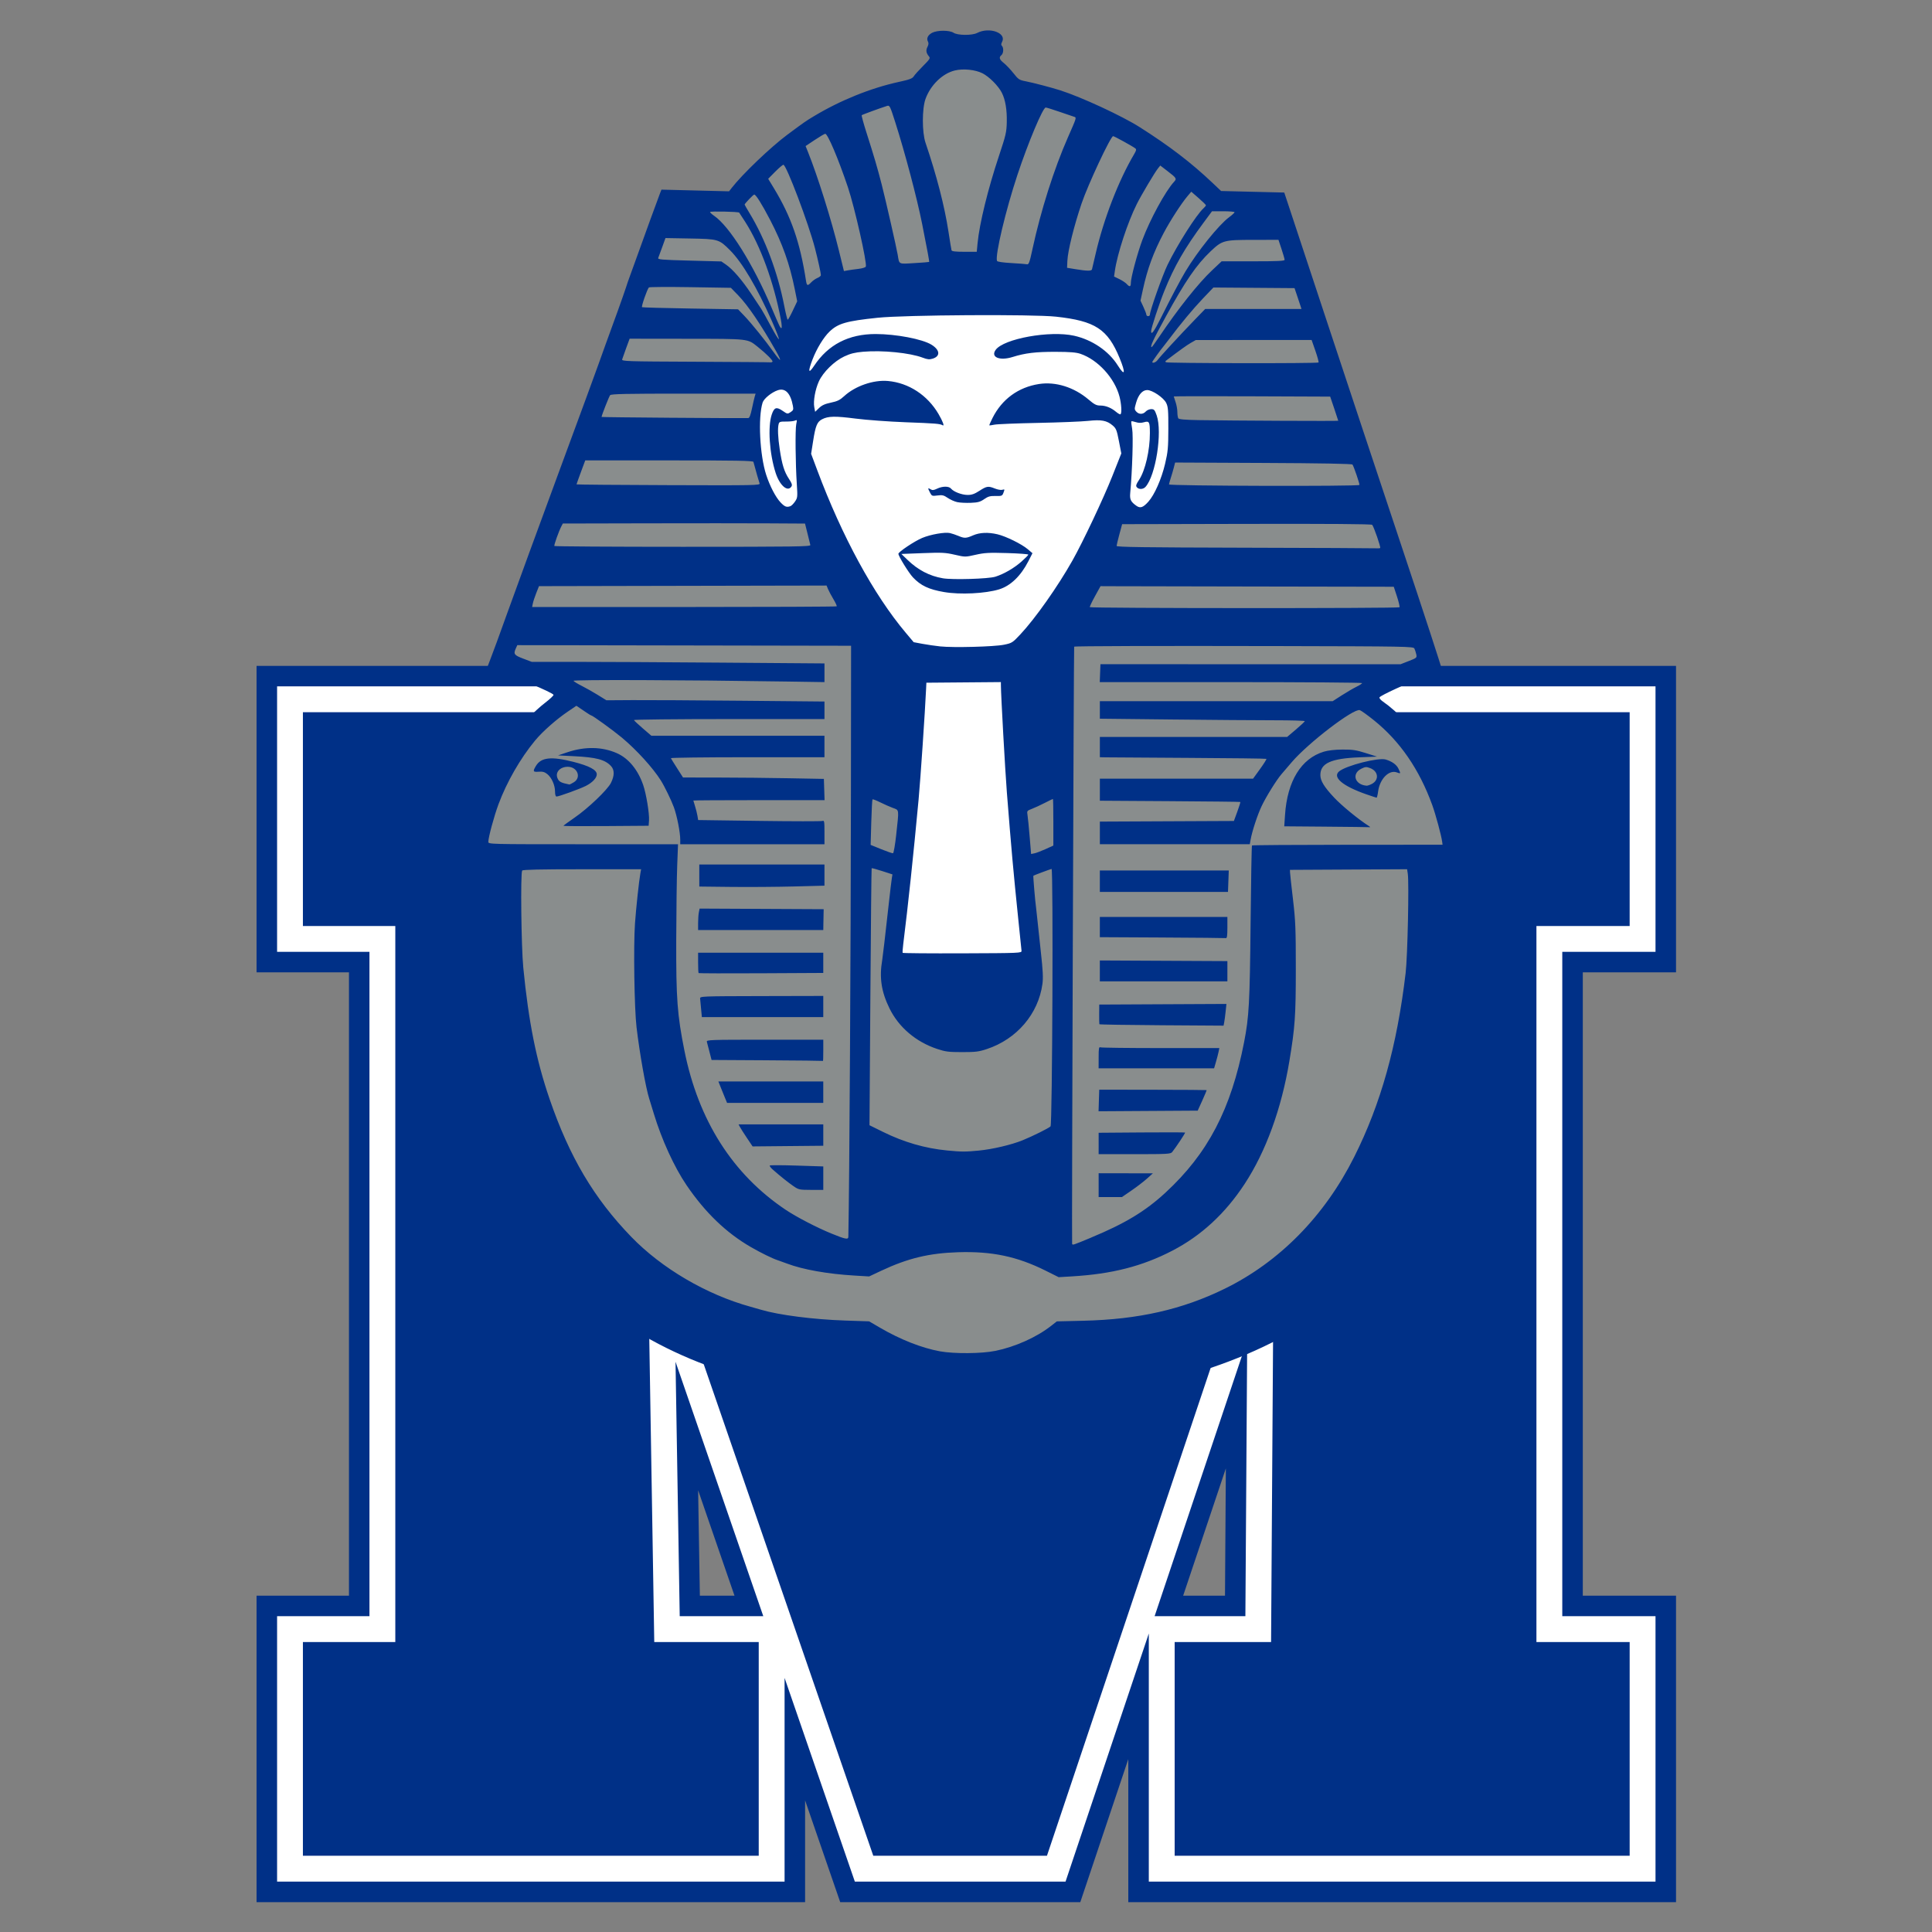 <?xml version="1.0" encoding="UTF-8" standalone="no"?>
<!-- Created with Inkscape (http://www.inkscape.org/) -->

<svg
   width="105.833mm"
   height="105.833mm"
   viewBox="0 0 105.833 105.833"
   version="1.1"
   id="svg1"
   xml:space="preserve"
   inkscape:version="1.4 (e7c3feb100, 2024-10-09)"
   sodipodi:docname="memphis.svg"
   inkscape:export-filename="../pngs/charlotte.png"
   inkscape:export-xdpi="96"
   inkscape:export-ydpi="96"
   xmlns:inkscape="http://www.inkscape.org/namespaces/inkscape"
   xmlns:sodipodi="http://sodipodi.sourceforge.net/DTD/sodipodi-0.dtd"
   xmlns="http://www.w3.org/2000/svg"
   xmlns:svg="http://www.w3.org/2000/svg"><rect x="0" y="0" width="105.833" height="105.833" fill="#808080" stroke="none"/><sodipodi:namedview
     id="namedview1"
     pagecolor="#ffffff"
     bordercolor="#000000"
     borderopacity="0.25"
     inkscape:showpageshadow="2"
     inkscape:pageopacity="0.0"
     inkscape:pagecheckerboard="0"
     inkscape:deskcolor="#d1d1d1"
     inkscape:document-units="mm"
     inkscape:zoom="0.92987931"
     inkscape:cx="279.06848"
     inkscape:cy="170.98993"
     inkscape:window-width="1920"
     inkscape:window-height="1011"
     inkscape:window-x="0"
     inkscape:window-y="32"
     inkscape:window-maximized="1"
     inkscape:current-layer="layer1"
     showgrid="false"
     showguides="true" /><defs
     id="defs1" /><g
     inkscape:label="Capa 1"
     inkscape:groupmode="layer"
     id="layer1"><rect
       style="fill:#003087;fill-rule:evenodd;stroke-width:0.265;fill-opacity:1"
       id="rect4"
       width="11.03"
       height="11.03"
       x="-4.011"
       y="-16.645"
       ry="0.029" /><rect
       style="fill:#ffffff;fill-rule:evenodd;stroke-width:0.265"
       id="rect4-9"
       width="11.03"
       height="11.03"
       x="22.447"
       y="-16.645"
       ry="0.029" /><rect
       style="fill:#898d8d;fill-rule:evenodd;stroke-width:0.265;fill-opacity:1"
       id="rect4-5"
       width="11.03"
       height="11.03"
       x="9.218"
       y="-16.645"
       ry="0.029" /><g
       id="g9"
       transform="matrix(0.852,0,0,0.852,7.848,10.72)"><g
         id="g4"
         transform="translate(0.763,14.214)"><path
           style="-inkscape-font-specification:'Ranked Sports';fill:#003087"
           d="M 95.634,93.352 H 64.719 V 77.946 h 6.204 L 71.081,54.181 57.936,93.352 H 45.58 L 32.541,55.548 32.909,77.946 h 6.73 V 93.352 H 8.671 V 77.946 H 14.612 V 33.571 H 8.671 V 18.166 H 40.217 L 52.468,58.177 64.403,18.166 h 31.231 v 15.405 h -5.994 v 44.376 h 5.994 z"
           id="path3" /><path
           style="-inkscape-font-specification:'Ranked Sports';fill:#003087;fill-opacity:1"
           d="M 6.521,16.016 V 35.721 H 12.463 V 75.797 H 6.521 V 95.502 H 41.789 v -6.545 l 2.258,6.545 h 15.436 l 3.086,-9.195 v 9.195 H 97.785 V 75.797 h -5.994 V 35.721 h 5.994 V 16.016 H 62.801 L 52.441,50.746 41.809,16.016 Z m 4.299,4.301 h 27.807 L 52.494,65.609 66.006,20.316 h 27.479 v 11.105 h -5.994 v 48.674 h 5.994 V 91.201 H 66.869 V 80.096 h 6.189 l 0.172,-25.9 -4.188,-0.697 -12.652,37.703 h -9.277 l -12.539,-36.354 -4.184,0.736 0.404,24.512 h 6.693 V 91.201 H 10.82 V 80.096 h 5.941 V 31.422 h -5.941 z m 58.021,47.297 -0.055,8.184 H 66.096 Z M 34.912,69.02 37.25,75.797 h -2.227 z"
           id="path4" /><path
           style="-inkscape-font-specification:'Ranked Sports';fill:#ffffff;fill-opacity:1"
           d="M 7.841,17.334 V 34.403 H 13.78 V 77.116 H 7.841 V 94.182 H 40.47 V 81.084 l 4.518,13.098 H 58.534 L 63.888,78.229 V 94.182 H 96.466 V 77.116 H 90.472 V 34.403 h 5.994 V 17.334 H 63.784 l -11.326,37.969 -11.625,-37.969 z m 1.66,1.662 H 39.603 l 12.875,42.053 12.545,-42.053 h 29.781 V 32.741 h -5.994 v 46.037 h 5.994 V 92.52 H 65.55 V 78.778 h 6.199 L 71.911,54.186 70.292,53.916 57.339,92.52 H 46.173 l -12.846,-37.242 -1.617,0.285 0.381,23.215 h 6.717 V 92.52 H 9.501 V 78.778 H 15.442 V 32.741 H 9.501 Z M 70.214,59.373 70.097,77.116 h -5.836 z m -36.756,1.383 5.643,16.359 h -5.373 z"
           id="path2" /></g><g
         id="g8"
         transform="matrix(0.766,0,0,0.766,-102.548,39.431)"><path
           style="fill:#898d8d;fill-opacity:1;stroke:none;stroke-width:4.3;stroke-dasharray:none;stroke-opacity:1"
           d="m 177.572,-50.849 -14.276,38.017 6.737,3.369 -5.614,5.454 -3.369,11.229 4.652,24.703 20.211,13.635 27.59,0.962 c 0,0 19.57,-6.256 20.853,-8.181 1.283,-1.925 8.02,-18.928 8.02,-18.928 l 1.444,-16.362 c 0,0 -3.048,-7.218 -3.529,-7.86 -0.481,-0.642 -4.331,-4.01 -4.331,-4.01 l 6.256,-3.369 -13.474,-38.979 h -5.454 l -6.416,-5.614 -8.181,-3.369 -4.171,-2.567 h -3.529 l -2.567,2.085 -5.614,2.085 -6.096,3.85 -2.727,3.369 z"
           id="path6" /><path
           style="fill:#ffffff;fill-opacity:1;stroke:none;stroke-width:4.3;stroke-dasharray:none;stroke-opacity:1"
           d="m 193.705,-42.769 -5.414,4.006 -0.325,2.166 -2.274,1.624 -0.758,2.707 1.083,5.197 0.758,2.599 3.357,-0.325 6.821,12.127 11.044,0.758 6.063,-9.42 1.516,-4.223 3.248,0.866 1.624,-5.63 -0.541,-5.089 -3.465,-3.357 c 0,0 -3.357,-4.331 -3.898,-4.331 -0.541,0 -18.84,0.325 -18.84,0.325 z"
           id="path7" /><path
           style="fill:#ffffff;fill-opacity:1;stroke:none;stroke-width:4.3;stroke-dasharray:none;stroke-opacity:1"
           d="m 199.291,-11.202 -2.481,24.034 10.776,1.063 0.709,-2.269 -1.843,-23.68 z"
           id="path8" /><path
           style="fill:#003087;fill-opacity:1;stroke-width:0.378"
           d="m 201.658,49.759 c -0.028,-0.027 -1.378,-0.075 -3.002,-0.107 -3.561,-0.07 -7.185,-0.386 -9.355,-0.814 -0.385,-0.076 -0.993,-0.192 -1.351,-0.257 -0.953,-0.174 -4.305,-1.042 -5.387,-1.395 -7.617,-2.487 -13.779,-7.244 -17.416,-13.446 -2.494,-4.253 -4.105,-9.183 -4.711,-14.422 -0.209,-1.806 -0.399,-4.737 -0.399,-6.153 1.6e-4,-3.727 0.659,-9.357 1.446,-12.352 0.616,-2.345 1.903,-5.001 3.346,-6.909 0.68,-0.898 1.941,-2.179 2.775,-2.818 0.407,-0.312 0.725,-0.612 0.706,-0.667 -0.064,-0.192 -3.349,-1.568 -5.047,-2.115 l -0.522,-0.168 0.255,-0.668 c 0.398,-1.045 0.566,-1.505 1.49,-4.07 0.476,-1.321 1.271,-3.504 1.767,-4.853 0.496,-1.348 1.622,-4.41 2.5,-6.804 0.879,-2.394 1.915,-5.208 2.304,-6.254 0.388,-1.046 0.856,-2.329 1.04,-2.852 0.183,-0.523 0.442,-1.243 0.574,-1.601 0.606,-1.637 1.562,-4.304 1.72,-4.803 0.096,-0.303 0.219,-0.663 0.273,-0.8 0.054,-0.138 0.315,-0.858 0.58,-1.601 0.601,-1.685 1.866,-5.158 2.015,-5.534 l 0.112,-0.281 2.836,0.071 2.836,0.071 0.226,-0.29 c 0.899,-1.156 3.283,-3.435 4.671,-4.465 1.462,-1.085 1.514,-1.121 2.21,-1.54 2.223,-1.34 4.789,-2.376 7.154,-2.89 0.894,-0.194 1.128,-0.283 1.244,-0.47 0.079,-0.127 0.431,-0.517 0.781,-0.867 0.566,-0.565 0.622,-0.654 0.497,-0.8 -0.238,-0.278 -0.276,-0.515 -0.129,-0.799 0.097,-0.188 0.111,-0.325 0.043,-0.446 -0.146,-0.261 -0.009,-0.552 0.347,-0.739 0.434,-0.227 1.456,-0.229 1.801,-0.002 0.344,0.226 1.555,0.235 1.979,0.016 1.026,-0.531 2.496,-0.001 2.092,0.754 -0.086,0.162 -0.089,0.254 -0.01,0.333 0.159,0.159 0.134,0.625 -0.041,0.77 -0.233,0.193 -0.18,0.368 0.203,0.671 0.194,0.154 0.555,0.535 0.802,0.848 0.414,0.525 0.492,0.577 1.023,0.678 0.618,0.118 2.194,0.531 2.925,0.767 1.788,0.575 5.172,2.145 6.654,3.086 2.512,1.596 4.31,2.972 6.115,4.682 l 0.715,0.677 2.65,0.064 2.65,0.064 0.253,0.76 c 0.139,0.418 1.615,4.88 3.279,9.915 1.664,5.035 4.532,13.669 6.373,19.187 1.841,5.517 3.331,10.079 3.312,10.137 -0.019,0.058 -0.665,0.343 -1.434,0.633 -1.507,0.569 -3.68,1.567 -3.787,1.74 -0.036,0.058 0.081,0.209 0.261,0.334 2.666,1.861 5.114,5.591 6.215,9.472 0.371,1.309 1.165,5.499 1.359,7.175 0.379,3.274 0.432,4.286 0.38,7.184 -0.029,1.607 -0.103,3.304 -0.163,3.772 -0.061,0.468 -0.159,1.233 -0.219,1.701 -0.506,3.976 -2.07,8.823 -3.942,12.219 -3.792,6.88 -9.73,11.623 -18.061,14.428 -3.921,1.32 -8.517,2.207 -13.558,2.616 -1.627,0.132 -8.169,0.313 -8.255,0.228 z m 3.721,-4.27 c 1.698,-0.349 3.476,-1.147 4.705,-2.111 l 0.472,-0.37 2.229,-0.053 c 4.614,-0.109 8.295,-0.942 11.847,-2.681 4.609,-2.256 8.39,-6.101 10.881,-11.065 2.238,-4.459 3.595,-9.313 4.32,-15.445 0.162,-1.371 0.296,-7.561 0.18,-8.331 l -0.057,-0.376 -4.917,0.026 -4.917,0.026 0.011,0.25 c 0.006,0.138 0.117,1.151 0.247,2.251 0.208,1.769 0.235,2.442 0.235,5.803 -7.6e-4,3.956 -0.066,4.894 -0.541,7.754 -0.663,3.989 -1.973,7.585 -3.752,10.301 -1.628,2.485 -3.646,4.348 -6.07,5.605 -2.526,1.31 -5.062,1.959 -8.441,2.159 l -1.101,0.065 -1.101,-0.549 c -2.39,-1.191 -4.503,-1.635 -7.354,-1.544 -2.422,0.077 -4.21,0.508 -6.431,1.551 l -1.023,0.481 -1.251,-0.075 c -2.241,-0.134 -4.315,-0.503 -5.629,-1.001 -0.288,-0.109 -0.637,-0.235 -0.775,-0.279 -0.451,-0.145 -1.39,-0.604 -2.266,-1.108 -2.066,-1.189 -3.841,-2.896 -5.407,-5.2 -1.032,-1.518 -2.082,-3.815 -2.745,-6.003 -0.158,-0.523 -0.331,-1.086 -0.384,-1.251 -0.292,-0.914 -0.805,-3.804 -1.065,-5.995 -0.186,-1.57 -0.265,-6.809 -0.131,-8.713 0.09,-1.278 0.338,-3.588 0.455,-4.227 l 0.059,-0.325 h -4.958 c -3.506,0 -4.978,0.032 -5.026,0.11 -0.147,0.237 -0.075,6.414 0.094,8.144 0.447,4.566 1.089,7.775 2.209,11.034 1.672,4.866 3.724,8.329 6.853,11.564 2.564,2.65 6.314,4.849 10.012,5.869 0.248,0.068 0.653,0.184 0.9,0.257 1.502,0.443 4.389,0.813 7.054,0.902 l 2.001,0.067 0.926,0.541 c 1.692,0.988 3.499,1.699 5.027,1.976 1.177,0.214 3.496,0.196 4.622,-0.036 z m 8.068,-9.521 c 2.838,-1.178 4.532,-2.202 6.221,-3.759 3.568,-3.291 5.509,-7.003 6.607,-12.642 0.414,-2.124 0.478,-3.313 0.544,-10.002 0.035,-3.547 0.087,-6.474 0.117,-6.504 0.03,-0.03 3.641,-0.055 8.025,-0.057 l 7.971,-0.004 -0.033,-0.247 c -0.072,-0.541 -0.546,-2.296 -0.838,-3.098 -1.085,-2.987 -2.71,-5.347 -4.888,-7.099 -0.538,-0.433 -1.072,-0.817 -1.186,-0.853 -0.523,-0.166 -4.343,2.757 -5.725,4.38 -0.337,0.396 -0.722,0.846 -0.856,1.001 -0.409,0.472 -1.299,1.905 -1.666,2.684 -0.348,0.736 -0.796,2.105 -0.922,2.813 l -0.067,0.375 h -6.292 -6.292 V 2.009 1.059 l 5.625,-0.026 5.625,-0.026 0.287,-0.783 c 0.158,-0.431 0.272,-0.797 0.253,-0.813 -0.019,-0.017 -2.679,-0.047 -5.912,-0.067 l -5.878,-0.037 -2.5e-4,-0.926 -2.4e-4,-0.926 h 6.43 6.43 l 0.584,-0.807 c 0.321,-0.444 0.562,-0.829 0.536,-0.855 -0.026,-0.026 -2.991,-0.063 -6.589,-0.082 -3.597,-0.019 -6.732,-0.039 -6.966,-0.045 l -0.425,-0.011 v -0.85 -0.85 h 7.859 7.859 l 0.737,-0.625 c 0.406,-0.344 0.741,-0.659 0.746,-0.7 0.005,-0.041 -1.154,-0.075 -2.576,-0.075 -1.422,0 -5.294,-0.03 -8.605,-0.066 l -6.02,-0.066 V -8.314 -9.048 h 9.771 9.771 L 234.477,-9.542 c 0.424,-0.272 0.98,-0.596 1.236,-0.72 0.256,-0.124 0.465,-0.262 0.465,-0.306 0,-0.044 -4.955,-0.08 -11.01,-0.08 h -11.01 l 0.029,-0.752 0.029,-0.752 12.592,0.003 12.592,0.003 0.694,-0.271 c 0.682,-0.266 0.693,-0.276 0.628,-0.576 -0.036,-0.168 -0.107,-0.384 -0.157,-0.48 -0.086,-0.165 -0.733,-0.177 -11.119,-0.2 -10.523,-0.024 -17.391,-0.004 -17.435,0.05 -0.038,0.047 -0.211,50.053 -0.172,50.128 0.057,0.112 0.032,0.12 1.61,-0.534 z m 0.618,-4.393 v -1.001 l 2.276,0.004 2.276,0.004 -0.5,0.448 c -0.275,0.246 -0.86,0.695 -1.301,0.997 l -0.8,0.549 -0.976,-3.79e-4 -0.976,-3.78e-4 z m 0,-3.5 V 27.177 l 3.61,-0.027 c 1.986,-0.015 3.627,-0.011 3.647,0.009 0.033,0.033 -0.753,1.219 -1.087,1.639 -0.127,0.16 -0.403,0.175 -3.155,0.175 h -3.016 z m 0.021,-3.608 0.029,-0.906 4.496,0.006 c 2.473,0.003 4.506,0.017 4.518,0.029 0.012,0.013 -0.152,0.406 -0.364,0.874 l -0.385,0.85 -4.161,0.026 -4.161,0.026 z m -0.021,-3.61 c 0,-0.79 0.021,-0.903 0.158,-0.85 0.087,0.033 2.366,0.061 5.065,0.061 h 4.907 l -0.061,0.303 c -0.033,0.167 -0.132,0.55 -0.22,0.85 l -0.159,0.547 h -4.846 -4.846 z m 0.061,-2.789 c -0.012,-0.028 -0.019,-0.412 -0.016,-0.852 l 0.006,-0.8 5.337,-0.026 5.337,-0.026 -0.065,0.626 c -0.036,0.344 -0.09,0.755 -0.12,0.911 l -0.055,0.285 -5.201,-0.034 c -2.861,-0.018 -5.211,-0.057 -5.223,-0.085 z m 0.039,-4.479 -2e-5,-0.875 5.353,0.027 5.353,0.027 v 0.849 0.849 h -5.353 -5.353 z m 5.228,-2.802 -5.228,-0.027 V 9.912 9.062 h 5.353 5.353 v 0.901 c 0,0.667 -0.033,0.894 -0.125,0.876 -0.069,-0.013 -2.478,-0.036 -5.353,-0.051 z M 214.165,6.061 V 5.16 h 5.411 5.411 l -0.033,0.901 -0.033,0.901 h -5.378 -5.378 z m 18.971,-4.578 -3.492,-0.028 0.066,-0.974 c 0.192,-2.825 1.353,-4.714 3.252,-5.29 0.36,-0.109 0.926,-0.174 1.564,-0.178 0.845,-0.006 1.148,0.039 1.951,0.292 l 0.951,0.3 -1.451,0.058 c -2.412,0.096 -3.302,0.497 -3.302,1.491 0,0.479 0.32,1.001 1.164,1.899 0.638,0.678 2.044,1.83 2.901,2.375 0.131,0.083 0.142,0.114 0.037,0.101 -0.083,-0.01 -1.721,-0.03 -3.642,-0.045 z m 3.392,-2.716 c -1.987,-0.692 -2.867,-1.437 -2.276,-1.925 0.592,-0.489 3.277,-1.174 3.9,-0.995 0.524,0.15 0.915,0.43 1.076,0.769 0.202,0.426 0.197,0.439 -0.128,0.316 -0.66,-0.249 -1.439,0.54 -1.578,1.599 -0.038,0.289 -0.097,0.523 -0.131,0.52 -0.034,-0.003 -0.422,-0.131 -0.863,-0.284 z m 0.46,-0.866 c 0.635,-0.328 0.564,-1.065 -0.128,-1.328 -0.332,-0.126 -0.407,-0.121 -0.745,0.046 -0.841,0.417 -0.55,1.351 0.444,1.427 0.071,0.005 0.265,-0.06 0.43,-0.145 z M 193.056,35.902 c 0.093,-4.778 0.203,-23.646 0.217,-37.246 l 0.013,-12.357 -14.008,-0.025 -14.008,-0.025 -0.116,0.255 c -0.224,0.491 -0.159,0.584 0.609,0.875 l 0.725,0.275 3.652,-0.002 c 2.009,-9.07e-4 7.535,0.028 12.282,0.065 l 8.63,0.066 v 0.784 0.784 l -3.127,-0.048 c -8.798,-0.135 -18.005,-0.165 -17.939,-0.059 0.038,0.061 0.346,0.25 0.686,0.42 0.34,0.17 0.946,0.513 1.348,0.761 l 0.73,0.452 2.172,-0.014 c 1.195,-0.008 5.313,0.016 9.151,0.052 l 6.979,0.066 v 0.736 0.736 h -8.013 c -4.418,0 -7.998,0.039 -7.979,0.086 0.018,0.047 0.355,0.362 0.748,0.7 l 0.715,0.615 h 7.264 7.264 v 0.901 0.901 H 184.59 c -3.554,0 -6.447,0.036 -6.429,0.08 0.018,0.044 0.255,0.427 0.526,0.85 l 0.493,0.771 2.959,0.004 c 1.628,0.002 4.287,0.028 5.911,0.059 l 2.952,0.055 0.029,0.892 0.029,0.892 h -5.507 c -3.029,0 -5.507,0.014 -5.507,0.032 0,0.018 0.064,0.232 0.142,0.475 0.078,0.244 0.169,0.605 0.202,0.803 l 0.059,0.36 5.128,0.071 c 2.82,0.039 5.206,0.041 5.301,0.005 0.158,-0.061 0.174,0.025 0.174,0.945 v 1.011 h -6.053 -6.053 V 2.572 c 0,-0.612 -0.274,-2.004 -0.534,-2.715 -0.216,-0.591 -0.78,-1.751 -1.093,-2.249 -0.663,-1.056 -2.036,-2.565 -3.276,-3.601 -0.711,-0.593 -2.451,-1.854 -2.559,-1.854 -0.028,0 -0.195,-0.098 -0.371,-0.219 -0.177,-0.12 -0.448,-0.304 -0.603,-0.408 l -0.281,-0.189 -0.703,0.476 c -0.99,0.67 -2.14,1.687 -2.767,2.445 -1.236,1.496 -2.374,3.477 -3.067,5.34 -0.373,1.003 -0.854,2.78 -0.854,3.156 0,0.204 0.008,0.205 7.961,0.205 h 7.961 l -0.069,1.776 c -0.038,0.977 -0.075,3.802 -0.082,6.279 -0.014,4.903 0.087,6.263 0.685,9.255 1.174,5.873 4.047,10.389 8.507,13.377 0.896,0.6 2.593,1.481 3.817,1.983 1.196,0.49 1.434,0.535 1.439,0.273 z m -4.622,-4.256 c -0.449,-0.31 -1.096,-0.829 -1.732,-1.389 -0.167,-0.147 -0.274,-0.296 -0.238,-0.332 0.036,-0.036 1.06,-0.033 2.276,0.007 l 2.212,0.071 v 0.986 0.986 l -1.026,-0.003 c -0.989,-0.003 -1.042,-0.015 -1.492,-0.325 z m -3.885,-4.024 c -0.259,-0.385 -0.524,-0.802 -0.59,-0.926 l -0.119,-0.225 h 3.556 3.556 v 0.898 0.898 l -2.966,0.028 -2.966,0.028 z m -1.848,-3.377 c -0.097,-0.234 -0.261,-0.639 -0.365,-0.901 l -0.189,-0.475 h 4.402 4.402 v 0.901 0.901 h -4.037 -4.037 z m 3.537,-3.152 -4.663,-0.027 -0.174,-0.674 c -0.096,-0.371 -0.196,-0.753 -0.221,-0.85 -0.044,-0.165 0.235,-0.175 4.862,-0.175 h 4.91 v 0.901 c 0,0.495 -0.011,0.89 -0.025,0.877 -0.014,-0.013 -2.123,-0.036 -4.688,-0.051 z m -5.541,-4.302 c -0.035,-0.371 -0.073,-0.765 -0.083,-0.875 -0.019,-0.198 0.045,-0.2 5.159,-0.212 l 5.178,-0.012 v 0.888 0.888 h -5.095 -5.095 z m -0.21,-3.018 c -0.023,-0.023 -0.042,-0.417 -0.042,-0.875 v -0.834 h 5.253 5.253 v 0.849 0.849 l -5.211,0.027 c -2.866,0.015 -5.23,0.008 -5.253,-0.015 z m -0.042,-4.198 c 0,-0.323 0.028,-0.729 0.063,-0.901 l 0.063,-0.314 5.207,0.026 5.207,0.026 -0.008,0.375 c -0.005,0.206 -0.012,0.6 -0.017,0.875 l -0.008,0.5 h -5.253 -5.253 z m 0.1,-3.99 -4e-5,-0.926 h 5.253 5.253 v 0.889 0.889 l -2.576,0.067 c -1.417,0.037 -3.781,0.053 -5.253,0.037 L 180.546,6.511 Z M 169.14,1.415 c 0,-0.025 0.414,-0.329 0.92,-0.676 1.141,-0.782 2.776,-2.342 3.069,-2.928 0.305,-0.611 0.306,-1.093 0.004,-1.416 -0.503,-0.539 -1.228,-0.731 -3.116,-0.826 l -1.328,-0.067 0.8,-0.268 c 1.469,-0.492 2.902,-0.463 4.139,0.082 0.976,0.431 1.766,1.387 2.21,2.677 0.253,0.735 0.527,2.403 0.487,2.965 l -0.032,0.45 -3.577,0.026 c -1.967,0.014 -3.577,0.006 -3.577,-0.02 z M 168.437,-1.469 c -0.003,-0.538 -0.289,-1.176 -0.659,-1.467 -0.219,-0.172 -0.388,-0.217 -0.713,-0.192 -0.483,0.038 -0.512,-0.026 -0.224,-0.499 0.433,-0.71 1.29,-0.799 3.14,-0.328 1.332,0.339 1.96,0.674 1.96,1.046 0,0.304 -0.363,0.69 -0.913,0.97 -0.485,0.248 -2.266,0.894 -2.464,0.894 -0.081,0 -0.126,-0.152 -0.128,-0.425 z m 1.578,-0.774 c 0.657,-0.401 0.297,-1.305 -0.518,-1.299 -0.635,0.005 -1.048,0.449 -0.864,0.931 0.123,0.323 0.288,0.414 1.007,0.556 0.028,0.005 0.196,-0.079 0.375,-0.188 z M 204.009,28.672 c 1.145,-0.111 2.737,-0.485 3.666,-0.862 0.837,-0.339 2.207,-1.02 2.353,-1.17 0.152,-0.156 0.237,-21.642 0.085,-21.608 -0.145,0.033 -1.493,0.536 -1.527,0.571 -0.029,0.029 0.153,2.182 0.225,2.659 0.021,0.138 0.068,0.565 0.104,0.951 0.037,0.385 0.17,1.623 0.295,2.752 0.177,1.587 0.208,2.203 0.137,2.721 -0.343,2.512 -2.145,4.625 -4.659,5.462 -0.678,0.226 -0.946,0.259 -2.079,0.259 -1.141,-1.97e-4 -1.399,-0.033 -2.101,-0.267 -1.786,-0.594 -3.225,-1.82 -4.002,-3.41 -0.686,-1.404 -0.861,-2.58 -0.605,-4.065 0.045,-0.263 0.233,-1.876 0.559,-4.803 0.107,-0.963 0.218,-1.89 0.247,-2.061 l 0.052,-0.31 -0.856,-0.278 c -0.471,-0.153 -0.872,-0.261 -0.891,-0.24 -0.019,0.021 -0.068,4.883 -0.108,10.805 l -0.073,10.767 1.137,0.561 c 1.752,0.864 3.53,1.379 5.378,1.557 1.212,0.117 1.529,0.118 2.663,0.009 z m 3.583,-16.765 c -0.011,-0.106 -0.135,-1.318 -0.277,-2.694 -0.408,-3.959 -0.578,-5.846 -0.954,-10.606 -0.142,-1.794 -0.496,-8.153 -0.5,-8.981 l -0.002,-0.277 -3.127,0.026 -3.127,0.026 -0.023,0.5 c -0.087,1.917 -0.475,7.639 -0.63,9.305 -0.446,4.777 -0.88,8.865 -1.285,12.107 -0.048,0.385 -0.072,0.728 -0.053,0.761 0.019,0.033 2.276,0.052 5.015,0.042 4.85,-0.018 4.98,-0.023 4.962,-0.211 z M 197.074,2.15 c 0.241,-2.206 0.264,-2.035 -0.294,-2.244 -0.261,-0.098 -0.739,-0.31 -1.061,-0.47 -0.322,-0.161 -0.608,-0.269 -0.636,-0.241 -0.028,0.028 -0.075,0.899 -0.104,1.935 l -0.053,1.884 0.89,0.362 c 0.489,0.199 0.935,0.352 0.99,0.339 0.055,-0.013 0.176,-0.717 0.269,-1.566 z m 12.533,1.219 0.656,-0.298 V 1.114 c 0,-1.077 -0.016,-1.957 -0.036,-1.957 -0.02,0 -0.324,0.148 -0.675,0.329 -0.352,0.181 -0.837,0.405 -1.078,0.498 -0.429,0.165 -0.437,0.177 -0.379,0.536 0.033,0.202 0.114,1.018 0.18,1.813 l 0.12,1.446 0.278,-0.056 c 0.153,-0.031 0.573,-0.19 0.934,-0.353 z m -3.496,-17.154 c 0.679,-0.139 0.721,-0.166 1.389,-0.878 1.248,-1.332 3.134,-4.007 4.366,-6.192 0.871,-1.544 2.607,-5.218 3.341,-7.07 l 0.76,-1.917 -0.2,-1.035 c -0.18,-0.927 -0.234,-1.064 -0.525,-1.313 -0.491,-0.42 -0.947,-0.505 -2.066,-0.384 -0.529,0.057 -2.425,0.133 -4.213,0.169 -1.789,0.035 -3.431,0.102 -3.649,0.148 -0.219,0.046 -0.41,0.071 -0.425,0.056 -0.015,-0.015 0.106,-0.294 0.27,-0.62 0.794,-1.579 2.164,-2.58 3.901,-2.849 1.395,-0.216 2.936,0.266 4.153,1.3 0.49,0.417 0.664,0.507 0.979,0.507 0.465,0 0.922,0.182 1.338,0.532 0.171,0.144 0.34,0.234 0.375,0.199 0.114,-0.114 0.068,-0.874 -0.089,-1.478 -0.405,-1.555 -1.811,-3.095 -3.28,-3.594 -0.36,-0.122 -0.873,-0.164 -2.063,-0.167 -1.694,-0.005 -2.56,0.099 -3.63,0.433 -1.093,0.342 -1.867,0.016 -1.422,-0.599 0.68,-0.94 4.551,-1.638 6.58,-1.186 1.519,0.338 2.904,1.279 3.669,2.493 0.605,0.961 0.679,0.659 0.153,-0.619 -1.001,-2.431 -2.047,-3.113 -5.328,-3.472 -1.965,-0.215 -12.685,-0.15 -14.987,0.091 -2.626,0.275 -3.316,0.474 -4.034,1.162 -0.492,0.471 -1.071,1.419 -1.421,2.325 -0.406,1.053 -0.353,1.27 0.133,0.539 1.178,-1.774 2.897,-2.661 5.158,-2.661 1.707,0 3.919,0.422 4.686,0.894 0.722,0.444 0.767,0.97 0.102,1.174 -0.275,0.084 -0.438,0.068 -0.831,-0.081 -1.084,-0.411 -3.385,-0.641 -5.004,-0.5 -0.699,0.061 -1.067,0.153 -1.586,0.396 -0.832,0.389 -1.774,1.314 -2.129,2.09 -0.307,0.672 -0.483,1.655 -0.387,2.168 l 0.073,0.388 0.324,-0.314 c 0.243,-0.236 0.493,-0.35 0.999,-0.456 0.545,-0.114 0.759,-0.219 1.111,-0.543 0.925,-0.852 2.457,-1.383 3.676,-1.274 1.742,0.157 3.314,1.183 4.246,2.773 0.357,0.609 0.519,1.053 0.346,0.945 -0.212,-0.131 -0.579,-0.161 -3.113,-0.255 -1.415,-0.053 -3.286,-0.19 -4.202,-0.308 -1.704,-0.22 -2.291,-0.208 -2.802,0.056 -0.417,0.215 -0.552,0.541 -0.75,1.801 l -0.173,1.101 0.517,1.381 c 2.08,5.56 4.74,10.447 7.418,13.629 l 0.675,0.802 0.734,0.137 c 0.404,0.075 1.072,0.172 1.485,0.216 1.111,0.118 4.532,0.028 5.353,-0.14 z m -5.017,-4.422 c -1.293,-0.224 -1.959,-0.538 -2.618,-1.235 -0.35,-0.371 -1.215,-1.773 -1.219,-1.975 -0.003,-0.159 1.344,-1.058 1.996,-1.333 0.698,-0.294 1.912,-0.506 2.332,-0.409 0.178,0.041 0.497,0.149 0.71,0.239 0.502,0.213 0.648,0.207 1.23,-0.047 0.557,-0.243 1.254,-0.274 2.041,-0.091 0.704,0.164 2.034,0.817 2.544,1.25 l 0.4,0.339 -0.343,0.671 c -0.634,1.239 -1.497,2.07 -2.457,2.364 -1.151,0.353 -3.279,0.458 -4.618,0.226 z m 4.296,-1.287 c 0.739,-0.236 1.563,-0.714 2.197,-1.271 0.316,-0.279 0.575,-0.542 0.575,-0.585 0,-0.043 -0.799,-0.102 -1.776,-0.131 -1.533,-0.045 -1.896,-0.025 -2.65,0.145 -0.873,0.197 -0.875,0.197 -1.751,-0.005 -0.782,-0.181 -1.071,-0.195 -2.678,-0.134 l -1.801,0.069 0.519,0.5 c 0.882,0.851 1.845,1.352 2.965,1.543 0.818,0.14 3.835,0.049 4.401,-0.132 z m -3.19,-6.261 c -0.225,-0.048 -0.585,-0.207 -0.8,-0.354 -0.336,-0.229 -0.458,-0.258 -0.863,-0.205 -0.448,0.059 -0.479,0.047 -0.625,-0.236 -0.201,-0.389 -0.194,-0.435 0.041,-0.288 0.158,0.099 0.263,0.09 0.554,-0.049 0.457,-0.218 0.987,-0.22 1.165,-0.005 0.223,0.269 0.904,0.53 1.391,0.532 0.351,0.002 0.577,-0.077 0.997,-0.348 0.616,-0.397 0.736,-0.414 1.3,-0.189 0.222,0.089 0.493,0.138 0.602,0.109 0.23,-0.06 0.229,-0.064 0.101,0.273 -0.089,0.235 -0.144,0.255 -0.651,0.243 -0.455,-0.01 -0.625,0.037 -0.955,0.266 -0.333,0.231 -0.526,0.284 -1.125,0.308 -0.398,0.016 -0.907,-0.009 -1.132,-0.057 z m 37.117,8.824 c 0.031,-0.05 -0.065,-0.457 -0.212,-0.906 l -0.268,-0.816 -11.785,-0.021 c -6.482,-0.012 -12.02,-0.023 -12.307,-0.025 l -0.522,-0.004 -0.469,0.85 c -0.258,0.468 -0.452,0.878 -0.431,0.912 0.061,0.1 25.932,0.11 25.994,0.01 z m -47.241,-0.077 c 0.031,-0.031 -0.091,-0.299 -0.27,-0.597 -0.179,-0.298 -0.383,-0.678 -0.452,-0.845 l -0.126,-0.304 -12.069,0.025 -12.069,0.025 -0.228,0.575 c -0.125,0.316 -0.255,0.71 -0.288,0.875 l -0.06,0.301 h 12.753 c 7.014,0 12.778,-0.025 12.809,-0.056 z m 45.62,-4.897 c 0.065,-0.065 -0.541,-1.814 -0.674,-1.947 -0.066,-0.066 -3.675,-0.092 -10.543,-0.077 l -10.443,0.023 -0.23,0.85 c -0.127,0.468 -0.232,0.907 -0.235,0.975 -0.004,0.099 2.24,0.13 10.726,0.151 5.902,0.014 10.87,0.037 11.04,0.05 0.17,0.014 0.331,0.002 0.359,-0.026 z m -47.83,-0.25 c -0.02,-0.083 -0.128,-0.522 -0.241,-0.976 l -0.206,-0.825 -3.11,-0.018 c -1.711,-0.01 -6.285,-0.011 -10.164,-0.002 l -7.054,0.016 -0.119,0.227 c -0.214,0.407 -0.636,1.589 -0.593,1.659 0.023,0.038 4.876,0.069 10.783,0.069 9.496,0 10.736,-0.017 10.705,-0.15 z m 28.364,-3.629 c 0.524,-0.58 1.109,-1.904 1.415,-3.203 0.233,-0.99 0.265,-1.337 0.269,-2.924 0.004,-1.561 -0.02,-1.851 -0.182,-2.175 -0.219,-0.441 -1.159,-1.076 -1.591,-1.076 -0.398,0 -0.733,0.378 -0.927,1.047 -0.155,0.534 -0.155,0.579 0.01,0.761 0.226,0.249 0.565,0.246 0.794,-0.007 0.1,-0.11 0.306,-0.2 0.458,-0.2 0.244,0 0.298,0.062 0.46,0.525 0.49,1.405 -0.08,5.053 -0.938,6.001 -0.196,0.216 -0.561,0.231 -0.729,0.03 -0.1,-0.121 -0.065,-0.235 0.19,-0.621 0.516,-0.78 0.91,-2.482 0.907,-3.922 -0.002,-0.951 -0.051,-1.041 -0.503,-0.911 -0.235,0.067 -0.449,0.064 -0.677,-0.011 -0.183,-0.06 -0.352,-0.091 -0.376,-0.067 -0.024,0.024 0.007,0.31 0.068,0.635 0.102,0.541 0.012,3.495 -0.164,5.395 -0.049,0.53 0.052,0.733 0.534,1.068 0.313,0.218 0.548,0.135 0.981,-0.344 z m -30.032,0.364 c 0.09,-0.034 0.263,-0.21 0.385,-0.39 0.21,-0.309 0.218,-0.389 0.147,-1.463 -0.113,-1.714 -0.14,-4.588 -0.047,-5.027 0.075,-0.355 0.066,-0.381 -0.1,-0.301 -0.1,0.048 -0.438,0.085 -0.751,0.082 -0.492,-0.005 -0.576,0.022 -0.624,0.201 -0.096,0.356 -0.064,1.122 0.089,2.133 0.194,1.282 0.38,1.881 0.768,2.467 0.245,0.37 0.296,0.52 0.217,0.646 -0.314,0.5 -0.981,-0.07 -1.327,-1.134 -0.523,-1.61 -0.675,-3.886 -0.327,-4.906 0.207,-0.607 0.393,-0.666 0.927,-0.297 0.38,0.263 0.4,0.266 0.653,0.1 0.229,-0.15 0.253,-0.216 0.194,-0.53 -0.2,-1.066 -0.639,-1.519 -1.268,-1.309 -0.519,0.174 -1.168,0.701 -1.274,1.035 -0.396,1.253 -0.239,4.415 0.302,6.071 0.307,0.94 0.792,1.873 1.198,2.303 0.356,0.377 0.521,0.44 0.838,0.319 z m 47.753,-1.778 c 0.047,-0.047 -0.468,-1.56 -0.582,-1.712 -0.049,-0.066 -2.661,-0.113 -7.481,-0.135 l -7.405,-0.034 -0.112,0.435 c -0.061,0.239 -0.177,0.635 -0.257,0.878 -0.08,0.244 -0.145,0.48 -0.145,0.524 0,0.129 15.854,0.172 15.982,0.044 z m -50.347,-0.134 c -0.054,-0.141 -0.322,-1.078 -0.515,-1.802 -0.026,-0.099 -1.526,-0.125 -7.075,-0.125 h -7.042 l -0.366,0.986 c -0.201,0.542 -0.366,1.004 -0.366,1.026 1e-5,0.022 3.472,0.052 7.715,0.066 7.329,0.025 7.712,0.017 7.648,-0.15 z m 48.573,-5.252 c 0,-0.018 -0.152,-0.481 -0.339,-1.03 l -0.339,-0.998 -6.565,-0.026 c -3.611,-0.014 -6.565,-0.009 -6.565,0.012 0,0.021 0.068,0.23 0.15,0.464 0.083,0.234 0.151,0.611 0.152,0.838 7.6e-4,0.227 0.037,0.468 0.079,0.535 0.055,0.087 0.561,0.131 1.724,0.15 2.808,0.047 11.702,0.088 11.702,0.054 z m -49.211,-1.028 c 0.092,-0.44 0.198,-0.901 0.237,-1.025 l 0.07,-0.225 h -6.053 c -4.818,0 -6.075,0.026 -6.16,0.129 -0.091,0.11 -0.718,1.706 -0.718,1.828 0,0.031 11.071,0.116 12.307,0.095 0.106,-0.002 0.199,-0.235 0.317,-0.802 z m 47.555,-3.863 c 0.032,-0.032 -0.086,-0.47 -0.261,-0.974 l -0.319,-0.916 -4.86,0.001 -4.86,0.001 -0.418,0.239 c -0.338,0.193 -0.892,0.591 -2.118,1.519 -0.019,0.015 -0.012,0.063 0.016,0.108 0.057,0.091 12.73,0.111 12.821,0.02 z m -45.831,-0.072 c 0.056,-0.091 -0.527,-0.675 -1.248,-1.249 -0.862,-0.686 -0.67,-0.665 -5.961,-0.671 l -4.784,-0.006 -0.287,0.779 c -0.158,0.429 -0.31,0.858 -0.338,0.954 -0.049,0.164 0.307,0.176 6.138,0.201 3.404,0.015 6.244,0.037 6.309,0.051 0.066,0.013 0.142,-0.013 0.171,-0.059 z m 32.313,-0.125 c 0.182,-0.26 1.914,-2.137 3.107,-3.369 l 0.897,-0.926 h 4.041 4.041 l -0.066,-0.209 c -0.036,-0.115 -0.167,-0.509 -0.291,-0.875 l -0.225,-0.667 -3.405,-0.026 -3.405,-0.026 -0.889,0.931 c -0.803,0.842 -1.896,2.155 -2.84,3.415 -0.193,0.257 -0.397,0.522 -0.455,0.588 -0.216,0.248 -0.946,1.265 -0.946,1.317 0,0.14 0.305,0.032 0.435,-0.154 z m -31.988,-0.712 c -1.295,-2.277 -2.388,-3.889 -3.211,-4.736 l -0.606,-0.624 -3.402,-0.055 c -1.871,-0.03 -3.438,-0.02 -3.481,0.023 -0.143,0.141 -0.653,1.61 -0.576,1.658 0.042,0.026 1.872,0.076 4.067,0.112 l 3.992,0.066 0.518,0.54 c 0.607,0.631 1.791,2.099 2.476,3.067 0.265,0.374 0.503,0.658 0.531,0.631 0.027,-0.027 -0.112,-0.333 -0.309,-0.68 z m 32.137,-1.256 c 1.586,-2.358 3.284,-4.493 4.434,-5.574 l 0.802,-0.755 h 2.643 c 2.044,0 2.643,-0.028 2.643,-0.125 0,-0.069 -0.116,-0.474 -0.258,-0.901 l -0.258,-0.776 -2.118,0.002 c -2.478,0.003 -2.602,0.036 -3.586,0.97 -1.175,1.115 -2.134,2.514 -3.758,5.481 -1.053,1.924 -1.343,2.551 -1.179,2.551 0.026,0 0.312,-0.394 0.636,-0.875 z m -32.503,-1.291 c -1.248,-2.825 -2.496,-4.937 -3.522,-5.964 -0.931,-0.931 -0.983,-0.946 -3.375,-0.989 l -2.046,-0.036 -0.27,0.75 c -0.148,0.413 -0.299,0.822 -0.335,0.91 -0.058,0.143 0.216,0.167 2.616,0.231 l 2.681,0.071 0.386,0.265 c 0.57,0.392 1.365,1.312 2.124,2.459 0.37,0.559 0.748,1.128 0.841,1.266 0.092,0.138 0.454,0.788 0.804,1.445 0.349,0.657 0.652,1.146 0.672,1.085 0.02,-0.06 -0.239,-0.733 -0.576,-1.495 z m 32.652,-0.31 c 0.857,-1.716 1.615,-3.15 2.05,-3.877 1.008,-1.684 2.8,-3.913 3.657,-4.546 0.256,-0.189 0.465,-0.38 0.465,-0.425 0,-0.045 -0.426,-0.081 -0.947,-0.081 h -0.947 l -0.686,0.926 c -1.609,2.172 -2.483,3.691 -3.322,5.778 -0.44,1.095 -1.103,3.114 -1.103,3.36 0,0.373 0.249,0.034 0.832,-1.134 z m -31.911,0.15 c -0.594,-3.128 -1.709,-6.182 -2.986,-8.18 -0.264,-0.413 -0.494,-0.766 -0.511,-0.786 -0.071,-0.081 -2.445,-0.13 -2.445,-0.051 3.8e-4,0.047 0.153,0.19 0.339,0.317 1.28,0.871 3.272,4.053 4.807,7.674 0.706,1.665 0.747,1.751 0.844,1.751 0.05,0 0.028,-0.326 -0.048,-0.725 z m 1.006,-0.748 0.367,-0.773 -0.202,-1.003 c -0.43,-2.139 -1.042,-3.856 -2.083,-5.853 -0.687,-1.316 -1.181,-2.103 -1.321,-2.103 -0.08,0 -0.807,0.758 -0.807,0.841 0,0.022 0.187,0.347 0.415,0.723 1.307,2.151 2.366,4.979 2.908,7.766 0.126,0.646 0.257,1.175 0.293,1.176 0.035,4.16e-4 0.229,-0.347 0.431,-0.772 z m 29.972,0.341 c 0,-0.321 1.059,-3.309 1.477,-4.171 0.821,-1.689 2.422,-4.209 3.014,-4.743 0.116,-0.105 0.211,-0.222 0.211,-0.26 0,-0.038 -0.277,-0.31 -0.615,-0.605 l -0.615,-0.535 -0.294,0.345 c -0.527,0.619 -1.473,2.079 -2.024,3.124 -0.863,1.636 -1.367,3.009 -1.744,4.75 l -0.201,0.925 0.245,0.526 c 0.135,0.289 0.245,0.582 0.246,0.651 3.8e-4,0.069 0.069,0.125 0.151,0.125 0.083,0 0.15,-0.059 0.15,-0.132 z m -1.601,-2.663 c 0,-0.436 0.545,-2.467 0.96,-3.583 0.645,-1.73 1.932,-4.097 2.664,-4.896 0.245,-0.268 0.218,-0.313 -0.542,-0.898 l -0.611,-0.47 -0.186,0.23 c -0.267,0.33 -1.405,2.243 -1.783,2.998 -0.774,1.545 -1.64,4.186 -1.845,5.625 l -0.066,0.464 0.442,0.214 c 0.243,0.118 0.522,0.303 0.62,0.411 0.248,0.275 0.348,0.247 0.348,-0.096 z m -26.823,-0.049 c 0.125,-0.133 0.358,-0.296 0.518,-0.362 0.16,-0.066 0.29,-0.171 0.29,-0.233 0,-0.169 -0.249,-1.304 -0.496,-2.257 -0.535,-2.069 -2.404,-7.011 -2.652,-7.011 -0.061,0 -0.373,0.265 -0.694,0.589 l -0.583,0.589 0.477,0.786 c 1.455,2.396 2.196,4.532 2.697,7.766 0.068,0.44 0.135,0.46 0.442,0.133 z m 3.944,-1.122 c 0.339,-0.038 0.605,-0.121 0.635,-0.197 0.116,-0.301 -0.937,-4.965 -1.5,-6.645 -0.792,-2.363 -1.697,-4.5 -1.906,-4.5 -0.058,0 -0.452,0.232 -0.877,0.515 l -0.773,0.515 0.205,0.51 c 0.815,2.033 1.953,5.66 2.588,8.249 l 0.426,1.735 0.31,-0.058 c 0.17,-0.032 0.572,-0.088 0.894,-0.124 z m 19.617,0.039 c 0.018,-0.069 0.158,-0.665 0.311,-1.326 0.67,-2.904 1.928,-6.152 3.241,-8.366 0.169,-0.286 0.188,-0.383 0.087,-0.462 -0.22,-0.175 -1.766,-1.027 -1.864,-1.027 -0.207,0 -2.113,4.069 -2.648,5.653 -0.639,1.892 -1.153,3.965 -1.191,4.799 l -0.027,0.597 0.7,0.115 c 0.973,0.16 1.351,0.164 1.391,0.017 z m -5.001,-1.678 c 0.703,-3.25 1.812,-6.747 2.982,-9.404 0.744,-1.689 0.735,-1.661 0.512,-1.729 -0.101,-0.03 -0.648,-0.217 -1.216,-0.414 -0.568,-0.197 -1.091,-0.359 -1.161,-0.359 -0.239,0 -1.48,2.956 -2.374,5.653 -0.99,2.985 -1.886,6.76 -1.714,7.22 0.027,0.073 0.475,0.14 1.212,0.182 0.643,0.037 1.214,0.08 1.269,0.097 0.184,0.056 0.242,-0.091 0.492,-1.247 z m -8.667,1.053 c 0.028,-0.026 -0.157,-1.03 -0.59,-3.203 -0.432,-2.166 -1.426,-5.926 -2.257,-8.533 -0.424,-1.33 -0.47,-1.425 -0.67,-1.363 -0.514,0.158 -2.094,0.736 -2.142,0.784 -0.029,0.029 0.154,0.695 0.405,1.481 0.629,1.966 0.921,2.96 1.275,4.345 0.339,1.329 1.237,5.272 1.341,5.888 0.14,0.834 0.032,0.78 1.393,0.7 0.669,-0.039 1.229,-0.084 1.245,-0.098 z m 4.066,-1.577 c 0.156,-1.636 0.87,-4.547 1.797,-7.329 0.576,-1.728 0.635,-1.985 0.654,-2.828 0.023,-1.037 -0.119,-1.883 -0.414,-2.464 -0.294,-0.579 -1.059,-1.347 -1.628,-1.636 -0.601,-0.305 -1.617,-0.407 -2.323,-0.234 -1.036,0.254 -2.033,1.222 -2.455,2.382 -0.298,0.819 -0.298,2.806 -0.002,3.68 0.935,2.753 1.598,5.319 1.926,7.457 0.122,0.797 0.238,1.505 0.258,1.573 0.026,0.09 0.33,0.125 1.077,0.125 h 1.041 z"
           id="path5"
           sodipodi:nodetypes="csssssssssssscssssssssssscccssssssssscccscssssssscccssssssssssscssscccscsssssccccsccssscssscsssssssssscsscssssscssccsssssscsssssssscccccccssscccccsssscccccscsscccccsssscccccssssssssccccssccccccscssccccsssccccssscsscccsccccccccscccccccccccccccccsssccccccccccccsssscsssssccssssssssssssscscccssccscccsssscsscccscscccccscscsscccsssccssscccssssssscssssscscssscccsscccccccsscccccccscscccccccccccsscscscscscccccssscccccssscscccccccccccccccsscccsscscsssscscccssssssscssssssssssssssssssssccssccsssscssccccsscsscccsssccssccccsssssscsscsssscsssssssssssssscsssssssssssssssssscsssssssssscsscsssssscsssssscsssscsssssscsscccssssssssssssssccsccsccsssscsscccsccsccssscscssssssccscssssscssssscsssssccssscssccssssssssssssssssssssssssccssssssscsssscscssccsscccccsssscccccccsssccssccsssssssscccsscccsssssssscccsscssssscscsssccsssccssscssscsssssssssssscssssssscssssssscssssssssssssscssscscsssssscssscsssssssssscscsssssscsscssscsscssscsccsssssssssssssssssssssscscsssscssscc" /></g></g></g></svg>
